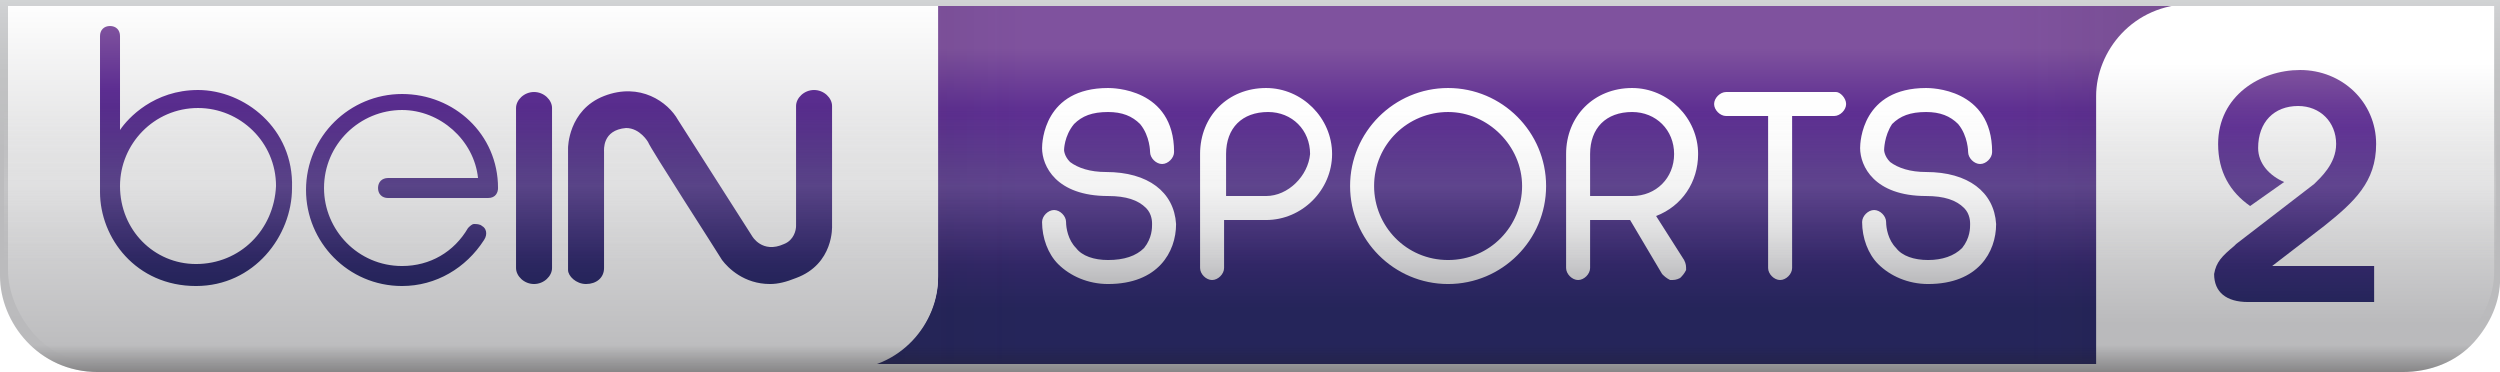 <svg version="1.1" viewBox="0 0 806.45 120" xml:space="preserve" xmlns="http://www.w3.org/2000/svg">
<style type="text/css">
	.st0{fill:url(#h);}
	.st1{fill:url(#g);}
	.st2{opacity:0.25;fill:url(#f);}
	.st3{opacity:0.25;fill:url(#e);}
	.st4{fill:url(#d);}
	.st5{fill:url(#c);}
	.st6{fill:url(#a);}
	.st7{fill:url(#SVGID_8_);}
	.st8{fill:url(#b);}
	.st9{fill:url(#k);}
	.st10{opacity:0.5;fill:url(#j);}
	.st11{opacity:0.5;fill:url(#i);}
	.st12{fill:url(#SVGID_13_);}
	.st13{fill:url(#SVGID_14_);}
</style>
<g transform="scale(6.452)">
	<linearGradient id="h" x1="83.428" x2="83.428" y1="15.429" y2="2.421" gradientUnits="userSpaceOnUse">
		<stop stop-color="#25255A" offset="0"/>
		<stop stop-color="#5C2D91" offset=".75"/>
		<stop stop-color="#7F529E" offset="1"/>
	</linearGradient>
	<path class="st0" d="m124.8 0.2h-77.9v13.6c0 2.3-1.8 4.6-4.8 4.6h77.9c3 0 4.8-2.4 4.8-4.6z" fill="url(#h)"/>
	
		
			<linearGradient id="g" x1="75.855" x2="75.855" y1="4.387" y2="14.207" gradientUnits="userSpaceOnUse">
				<stop stop-color="#fff" offset="0"/>
				<stop stop-color="#FCFCFC" offset=".278"/>
				<stop stop-color="#F2F2F2" offset=".5"/>
				<stop stop-color="#E1E1E2" offset=".704"/>
				<stop stop-color="#C9C9CB" offset=".896"/>
				<stop stop-color="#B9B9BB" offset="1"/>
			</linearGradient>
			<path class="st1" d="m55.3 8.6c-0.8 0-1.4-0.2-1.8-0.5-0.3-0.3-0.3-0.6-0.3-0.6s0-0.7 0.5-1.3c0.4-0.4 0.9-0.6 1.7-0.6 0.7 0 1.2 0.2 1.6 0.6 0.5 0.6 0.5 1.4 0.5 1.4 0 0.3 0.3 0.6 0.6 0.6s0.6-0.3 0.6-0.6c0-3.2-3.1-3.2-3.3-3.2-3.2 0-3.3 2.7-3.3 3 0 0.9 0.7 2.4 3.3 2.4 0.9 0 1.5 0.2 1.9 0.6 0.3 0.3 0.3 0.7 0.3 0.8 0 0.2 0 0.7-0.4 1.2-0.4 0.4-1 0.6-1.8 0.6-0.7 0-1.3-0.2-1.6-0.6-0.4-0.4-0.5-1-0.5-1.3s-0.3-0.6-0.6-0.6-0.6 0.3-0.6 0.6c0 0.8 0.3 1.6 0.8 2.1 0.6 0.6 1.5 1 2.5 1 2.5 0 3.4-1.6 3.4-3-0.1-1.6-1.4-2.6-3.5-2.6zm41 0c-0.8 0-1.4-0.2-1.8-0.5-0.3-0.3-0.3-0.6-0.3-0.6s0-0.7 0.4-1.3c0.4-0.4 0.9-0.6 1.7-0.6 0.7 0 1.2 0.2 1.6 0.6 0.5 0.6 0.5 1.4 0.5 1.4 0 0.3 0.3 0.6 0.6 0.6s0.6-0.3 0.6-0.6c0-3.2-3.1-3.2-3.3-3.2-3.2 0-3.3 2.7-3.3 3 0 0.9 0.7 2.4 3.3 2.4 0.9 0 1.5 0.2 1.9 0.6 0.3 0.3 0.3 0.7 0.3 0.8 0 0.2 0 0.7-0.4 1.2-0.4 0.4-1 0.6-1.7 0.6s-1.3-0.2-1.6-0.6c-0.4-0.4-0.5-1-0.5-1.3s-0.3-0.6-0.6-0.6-0.6 0.3-0.6 0.6c0 0.8 0.3 1.6 0.8 2.1 0.6 0.6 1.5 1 2.5 1 2.5 0 3.4-1.6 3.4-3-0.1-1.6-1.4-2.6-3.5-2.6zm-33-4.2c-1.9 0-3.3 1.4-3.3 3.3v5.7c0 0.3 0.3 0.6 0.6 0.6s0.6-0.3 0.6-0.6v-2.4h2.1c1.8 0 3.3-1.5 3.3-3.3s-1.5-3.3-3.3-3.3zm0 5.4h-2v-2.1c0-1.3 0.8-2.1 2.1-2.1 1.2 0 2.1 0.9 2.1 2.1-0.1 1.1-1.1 2.1-2.2 2.1zm9.1-5.4c-2.7 0-4.9 2.2-4.9 4.9s2.2 4.9 4.9 4.9 4.9-2.2 4.9-4.9-2.2-4.9-4.9-4.9zm0 8.6c-2.1 0-3.7-1.7-3.7-3.7 0-2.1 1.7-3.7 3.7-3.7s3.7 1.7 3.7 3.7-1.6 3.7-3.7 3.7zm10.4-2.2c1.3-0.5 2.1-1.7 2.1-3.1 0-1.8-1.5-3.3-3.3-3.3-1.9 0-3.3 1.4-3.3 3.3v5.7c0 0.3 0.3 0.6 0.6 0.6s0.6-0.3 0.6-0.6v-2.4h2l1.6 2.7c0.1 0.1 0.2 0.2 0.4 0.3 0.2 0 0.3 0 0.5-0.1 0.1-0.1 0.2-0.2 0.3-0.4 0-0.2 0-0.3-0.1-0.5zm-3.3-1v-2.1c0-1.3 0.8-2.1 2.1-2.1 1.2 0 2.1 0.9 2.1 2.1s-0.9 2.1-2.1 2.1zm12.8-4.6c0 0.3-0.3 0.6-0.6 0.6h-2.1v7.6c0 0.3-0.3 0.6-0.6 0.6s-0.6-0.3-0.6-0.6v-7.6h-2.1c-0.3 0-0.6-0.3-0.6-0.6s0.3-0.6 0.6-0.6h5.5c0.2 0 0.5 0.3 0.5 0.6z" fill="url(#g)"/>
		
	
	
		<linearGradient id="f" x1="9412.9" x2="9339.8" y1="9.297" y2="9.297" gradientTransform="matrix(-1 0 0 1 9442.2 0)" gradientUnits="userSpaceOnUse">
		<stop stop-color="#211F1F" offset="0"/>
		<stop stop-color="#211F1F" stop-opacity="0" offset=".3"/>
		<stop stop-color="#211F1F" stop-opacity="0" offset="1"/>
	</linearGradient>
	<polygon class="st2" points="51.9 0.2 51.9 18.4 41.8 18.4 41.8 0.2" fill="url(#f)"/>
	
		<linearGradient id="e" x1="-2480.9" x2="-2554" y1="9.297" y2="9.297" gradientTransform="translate(2603.3)" gradientUnits="userSpaceOnUse">
		<stop stop-color="#211F1F" offset="0"/>
		<stop stop-color="#211F1F" stop-opacity="0" offset=".3"/>
		<stop stop-color="#211F1F" stop-opacity="0" offset="1"/>
	</linearGradient>
	<rect class="st3" x="99.8" y=".2" width="10" height="18.2" fill="url(#e)"/>
	<linearGradient id="d" x1="23.524" x2="23.524" y1="-.066" y2="18.3" gradientUnits="userSpaceOnUse">
		<stop stop-color="#fff" offset="0"/>
		<stop stop-color="#B9B9BB" offset="1"/>
	</linearGradient>
	<path class="st4" d="m0.2 0.2v13.5c0 2.3 1.8 4.8 4.8 4.8h37.1c3 0 4.8-2.4 4.8-4.6v-13.7z" fill="url(#d)" Googl="true"/>
	
		<linearGradient id="c" x1="11984" x2="11984" y1="-47.909" y2="-60.917" gradientTransform="rotate(180 6049.6 -22.373)" gradientUnits="userSpaceOnUse">
		<stop stop-color="#fff" offset="0"/>
		<stop stop-color="#BABABC" offset="1"/>
	</linearGradient>
	<path class="st5" d="m124.8 0.2h-15.2c-3 0-4.8 2.4-4.8 4.6v13.6h15.2c3 0 4.8-2.4 4.8-4.6z" fill="url(#c)"/>
	
		
			
				
					<linearGradient id="a" x1="114.78" x2="114.78" y1="15.107" y2="3.485" gradientUnits="userSpaceOnUse">
						<stop stop-color="#25255A" offset="0"/>
						<stop stop-color="#5C2D91" offset=".75"/>
						<stop stop-color="#7F529E" offset="1"/>
					</linearGradient>
					<path class="st6" d="m111.7 12.3 0.1-0.1 3.9-3c0.3-0.3 1.1-1 1.1-2 0-1.1-0.8-1.9-1.9-1.9-1.2 0-2 0.8-2 2.1 0 0.8 0.6 1.4 1.3 1.7l-1.7 1.2c-1-0.7-1.6-1.7-1.6-3.1 0-2.4 2.1-3.7 4.1-3.7 2.1 0 3.8 1.6 3.8 3.7 0 1.9-1.1 2.9-2.6 4.1l-2.6 2h5.1v1.8h-6.3c-1.1 0-1.7-0.5-1.7-1.4 0.1-0.6 0.4-0.9 1-1.4z" fill="url(#a)"/>
				
			
		
		
			
				
					
					<path class="st7" d="m111.7 12.3 0.1-0.1 3.9-3c0.3-0.3 1.1-1 1.1-2 0-1.1-0.8-1.9-1.9-1.9-1.2 0-2 0.8-2 2.1 0 0.8 0.6 1.4 1.3 1.7l-1.7 1.2c-1-0.7-1.6-1.7-1.6-3.1 0-2.4 2.1-3.7 4.1-3.7 2.1 0 3.8 1.6 3.8 3.7 0 1.9-1.1 2.9-2.6 4.1l-2.6 2h5.1v1.8h-6.3c-1.1 0-1.7-0.5-1.7-1.4 0.1-0.6 0.4-0.9 1-1.4z" fill="url(#a)"/>
				
			
		
	
	
		
			<linearGradient id="b" x1="23.333" x2="23.333" y1="14.207" y2="1.303" gradientUnits="userSpaceOnUse">
				<stop stop-color="#25255A" offset="0"/>
				<stop stop-color="#5C2D91" offset=".75"/>
				<stop stop-color="#7F529E" offset="1"/>
			</linearGradient>
			<path class="st8" d="m9.9 4.5c-2.2 0-3.5 1.4-3.9 2v-4.7c0-0.3-0.2-0.5-0.5-0.5s-0.5 0.2-0.5 0.5v7.8c0 2.3 1.8 4.7 4.8 4.7 2.9 0 4.8-2.5 4.8-4.9 0.1-3-2.4-4.9-4.7-4.9zm-0.1 8.7c-2.1 0-3.8-1.7-3.8-3.9 0-2.1 1.7-3.9 3.9-3.9 2.1 0 3.9 1.7 3.9 3.9-0.1 2.2-1.8 3.9-4 3.9zm15.1-3.8c0 0.2-0.1 0.5-0.5 0.5h-5c-0.3 0-0.5-0.2-0.5-0.5s0.2-0.5 0.5-0.5h4.5c-0.2-1.9-1.9-3.4-3.8-3.4-2.1 0-3.9 1.7-3.9 3.9 0 2.1 1.7 3.9 3.9 3.9 1.4 0 2.6-0.7 3.3-1.9 0.1-0.1 0.2-0.2 0.3-0.2s0.3 0 0.4 0.1c0.2 0.1 0.3 0.4 0.1 0.7-0.9 1.4-2.4 2.3-4.1 2.3-2.7 0-4.8-2.2-4.8-4.8 0-2.7 2.2-4.8 4.8-4.8s4.8 2 4.8 4.7zm2.7 4c0 0.4-0.4 0.8-0.9 0.8s-0.9-0.4-0.9-0.8v-8c0-0.4 0.4-0.8 0.9-0.8s0.9 0.4 0.9 0.8zm12.2 0.5c-0.5 0.2-0.9 0.3-1.3 0.3-1.3 0-2.1-0.8-2.4-1.2-0.3-0.5-3.6-5.6-3.7-5.9 0 0-0.4-0.7-1.1-0.7-1.2 0.1-1.1 1.1-1.1 1.2v5.8c0 0.5-0.4 0.8-0.9 0.8s-0.9-0.4-0.9-0.7v-6.1s0-1.9 1.8-2.6 3.2 0.3 3.7 1.2l3.7 5.8s0.5 0.9 1.6 0.4c0.5-0.2 0.6-0.7 0.6-0.9v-6c0-0.4 0.4-0.8 0.9-0.8s0.9 0.4 0.9 0.8v6s0.1 1.9-1.8 2.6z" fill="url(#b)"/>
		
	
	<linearGradient id="k" x1="62.482" x2="62.482" y2="18.579" gradientUnits="userSpaceOnUse">
		<stop stop-color="#D1D3D4" offset="0"/>
		<stop stop-color="#CDCED0" offset=".04"/>
		<stop stop-color="#C2C3C4" offset=".192"/>
		<stop stop-color="#BCBCBE" offset=".406"/>
		<stop stop-color="#BABABC" offset="1"/>
	</linearGradient>
	<path class="st9" d="m0 0v13.8c0 2.3 1.9 4.8 4.9 4.8h115.2c1.4 0 2.7-0.5 3.6-1.5 0.8-0.9 1.3-2 1.3-3.2v-13.9zm119.8 18.2h-114.6c-1.4 0-2.6-0.5-3.5-1.5-0.8-0.9-1.3-2.1-1.3-3.2v-13.2h124.3v13.3c0 1.1-0.5 2.3-1.3 3.1-1 1-2.2 1.5-3.6 1.5z" fill="url(#k)"/>
	<linearGradient id="j" x1="62.482" x2="62.482" y1="19.268" y2="12.527" gradientUnits="userSpaceOnUse">
		<stop stop-color="#211F1F" offset="0"/>
		<stop stop-color="#211F1F" stop-opacity="0" offset=".3"/>
		<stop stop-color="#211F1F" stop-opacity="0" offset="1"/>
	</linearGradient>
	<path class="st10" d="m120.1 16.7h-115.2c-3 0-4.9-2.5-4.9-4.8v1.9c0 2.3 1.9 4.8 4.9 4.8h115.2c1.4 0 2.7-0.5 3.6-1.5 0.8-0.9 1.3-2 1.3-3.2v-1.9c0 1.2-0.5 2.3-1.3 3.2-1 1-2.2 1.5-3.6 1.5z" fill="url(#j)"/>
	<g fill="url(#i)">
		<linearGradient id="i" x1="62.483" x2="62.483" y1="5.372" y2="13.221" gradientUnits="userSpaceOnUse">
			<stop stop-color="#E2E2E1" stop-opacity="0" offset="0"/>
			<stop stop-color="#fff" stop-opacity=".25" offset=".5"/>
			<stop stop-color="#E2E2E1" stop-opacity="0" offset="1"/>
		</linearGradient>
		<rect class="st11" x=".2" y="5.4" width="124.6" height="7.8"/>
		
		<rect class="st12" x=".2" y="5.4" width="124.6" height="7.8"/>
		
		<rect class="st13" x=".2" y="5.4" width="124.6" height="7.8"/>
	</g>
</g>
</svg>
